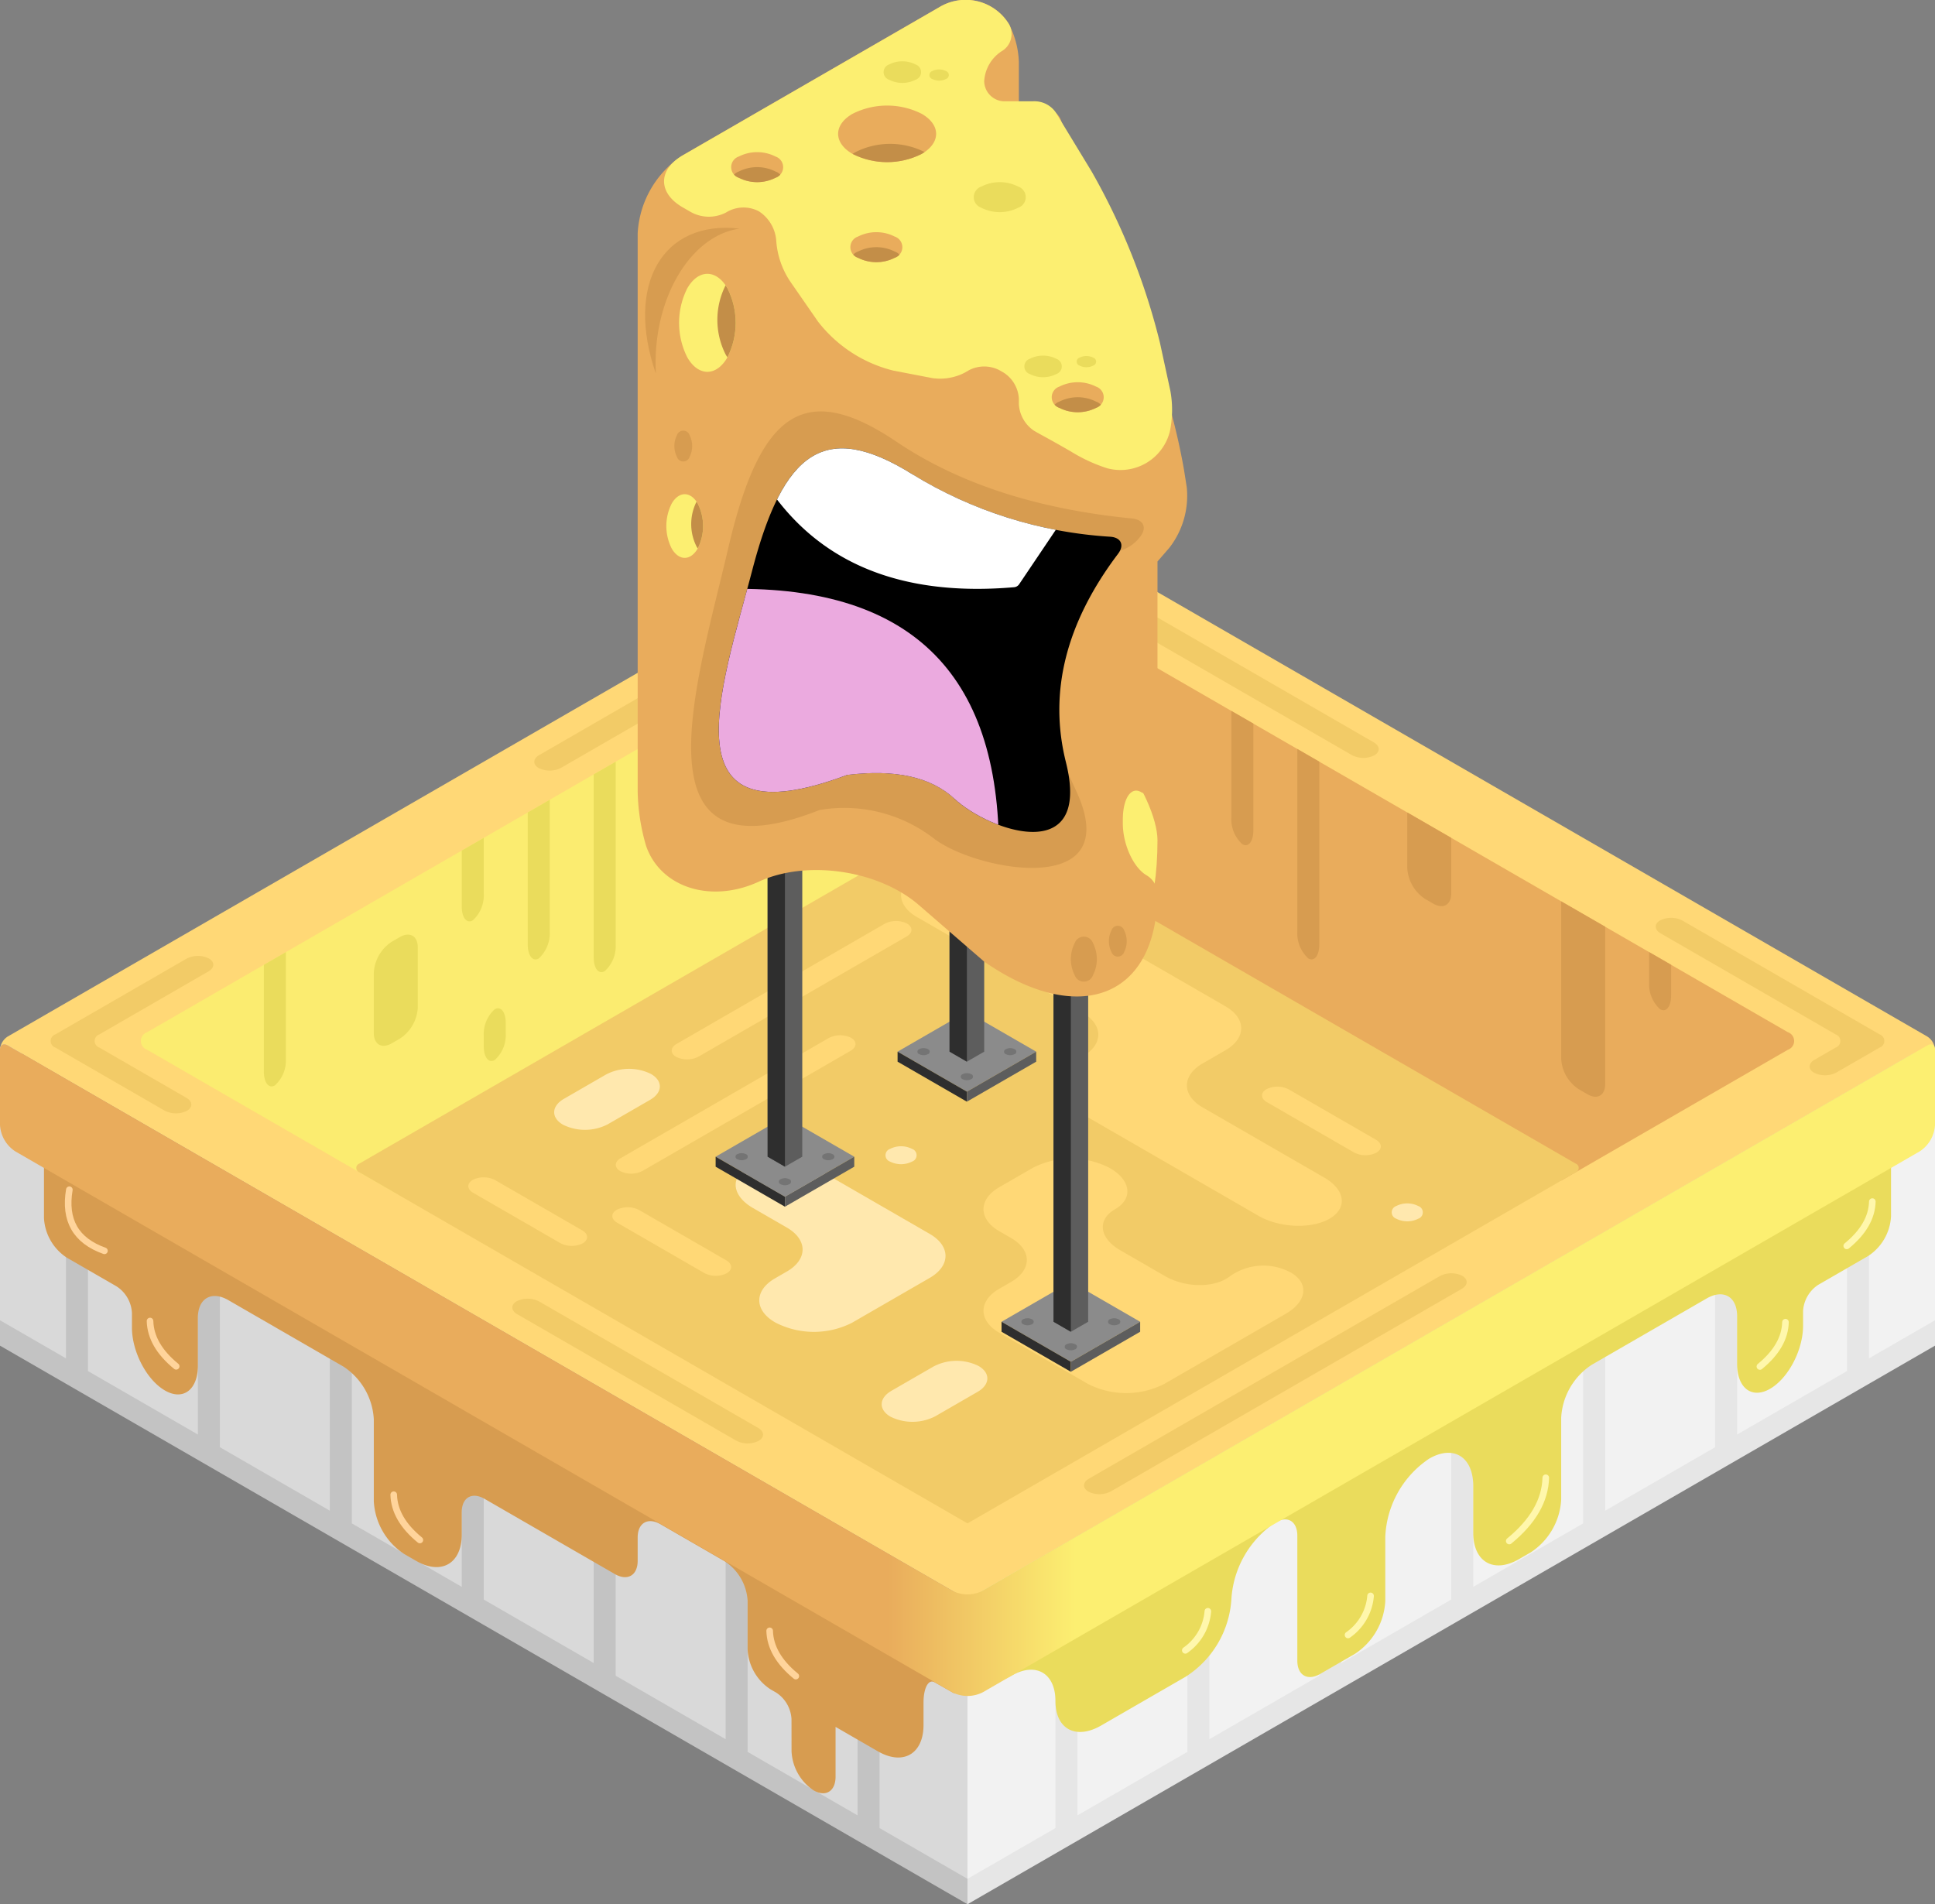 <svg id="Layer_1" data-name="Layer 1" xmlns="http://www.w3.org/2000/svg" xmlns:xlink="http://www.w3.org/1999/xlink" viewBox="0 0 220 216.506">
  <rect x="0" y="0" width="220" height="216.506" fill="#808080" stroke="none"/>
  <defs>
    <style>
      .cls-1, .cls-14, .cls-16 {
        fill: none;
      }

      .cls-2 {
        fill: #ffd876;
      }

      .cls-3 {
        fill: #c3c3c3;
      }

      .cls-4 {
        fill: #e6e6e6;
      }

      .cls-5 {
        fill: #fbec70;
      }

      .cls-6 {
        fill: #e9ac5c;
      }

      .cls-7 {
        fill: #747474;
      }

      .cls-8 {
        fill: #f2cb67;
      }

      .cls-9 {
        fill: #a2a2a2;
      }

      .cls-10 {
        fill: #b9b9b9;
      }

      .cls-11 {
        fill: #f2f2f2;
      }

      .cls-12 {
        fill: #d9d9d9;
      }

      .cls-13 {
        fill: #eadc5c;
      }

      .cls-14 {
        stroke: #fff7ac;
      }

      .cls-14, .cls-16 {
        stroke-linecap: round;
        stroke-linejoin: round;
        stroke-width: 0.75px;
      }

      .cls-15 {
        fill: #d79c50;
      }

      .cls-16 {
        stroke: #ffd49b;
      }

      .cls-17 {
        fill: url(#linear-gradient);
      }

      .cls-18 {
        fill: #ffe8ae;
      }

      .cls-19 {
        fill: #8b8b8b;
      }

      .cls-20 {
        fill: #5d5d5d;
      }

      .cls-21 {
        fill: #2e2e2e;
      }

      .cls-22 {
        fill: #fcef71;
      }

      .cls-23 {
        clip-path: url(#clip-path);
      }

      .cls-24 {
        fill: #c38e48;
      }

      .cls-25 {
        clip-path: url(#clip-path-2);
      }

      .cls-26 {
        clip-path: url(#clip-path-3);
      }

      .cls-27 {
        clip-path: url(#clip-path-4);
      }

      .cls-28 {
        clip-path: url(#clip-path-5);
      }

      .cls-29 {
        clip-path: url(#clip-path-6);
      }

      .cls-30 {
        clip-path: url(#clip-path-7);
      }

      .cls-31 {
        fill: #ebaadf;
      }

      .cls-32 {
        fill: #fff;
      }
    </style>
    <linearGradient id="linear-gradient" x1="1660.318" y1="4432.693" x2="1661.318" y2="4432.693" gradientTransform="matrix(220, 0, 0, -75.056, -365270, 332855.949)" gradientUnits="userSpaceOnUse">
      <stop offset="0.465" stop-color="#e9ac5c"/>
      <stop offset="0.561" stop-color="#fcef71"/>
    </linearGradient>
    <clipPath id="clip-path">
      <path class="cls-1" d="M96.921,12.944h0c-2.174,1.255-2.174,3.294,0,4.55h0a8.717,8.717,0,0,0,7.88,0h0c2.175-1.256,2.175-3.295,0-4.55h0A8.71,8.71,0,0,0,96.921,12.944Z"/>
    </clipPath>
    <clipPath id="clip-path-2">
      <path class="cls-1" d="M97.549,26.897h0a1.273,1.273,0,0,0,0,2.412h0a4.619,4.619,0,0,0,4.178,0h0a1.273,1.273,0,0,0,0-2.412h0A4.619,4.619,0,0,0,97.549,26.897Z"/>
    </clipPath>
    <clipPath id="clip-path-3">
      <path class="cls-1" d="M83.997,17.798h0a1.273,1.273,0,0,0,0,2.412h0a4.617,4.617,0,0,0,4.178,0h0a1.273,1.273,0,0,0,0-2.412h0A4.617,4.617,0,0,0,83.997,17.798Z"/>
    </clipPath>
    <clipPath id="clip-path-4">
      <path class="cls-1" d="M120.442,43.958h0a1.274,1.274,0,0,0,0,2.413h0a4.627,4.627,0,0,0,4.179,0h0a1.274,1.274,0,0,0,0-2.413h0A4.627,4.627,0,0,0,120.442,43.958Z"/>
    </clipPath>
    <clipPath id="clip-path-5">
      <path class="cls-1" d="M78.15,40.644h0c1.255,2.175,3.294,2.175,4.549,0h0a8.711,8.711,0,0,0,0-7.88h0c-1.255-2.174-3.294-2.174-4.549,0h0A8.711,8.711,0,0,0,78.15,40.644Z"/>
    </clipPath>
    <clipPath id="clip-path-6">
      <path class="cls-1" d="M76.371,62.368h0c.816,1.413,2.14,1.413,2.955,0h0a5.657,5.657,0,0,0,0-5.118h0c-.815-1.412-2.139-1.412-2.955,0h0A5.663,5.663,0,0,0,76.371,62.368Z"/>
    </clipPath>
    <clipPath id="clip-path-7">
      <path class="cls-1" d="M126.247,61.026a48.783,48.783,0,0,1-22.527-7.112c-9.908-6.17-14.653-2.647-18.196,10.929s-9.982,31.061,10.781,23.269q8.202-1.011,12.204,2.7c4.002,3.71,15.658,7.744,12.679-4.157q-2.979-11.901,5.934-23.695C127.859,61.984,127.467,61.117,126.247,61.026Z"/>
    </clipPath>
  </defs>
  <title>1Artboard 39</title>
  <g id="Group">
    <g id="Group-2" data-name="Group">
      <path id="Path" class="cls-2" d="M0,121.244v-1.887a1.915,1.915,0,0,1,.866-1.5L110,54.848l109.134,63.009a1.915,1.915,0,0,1,.866,1.5v1.887l-110,63.508Z"/>
    </g>
    <path id="Path-2" data-name="Path" class="cls-3" d="M.866,118.857,110,181.865v34.641L0,152.998v-33.641C0,118.805.388,118.581.866,118.857Z"/>
    <path id="Path-3" data-name="Path" class="cls-4" d="M220,121.244l-2.5-1.444L110,181.865v34.641l110-63.508Z"/>
    <path id="Path-4" data-name="Path" class="cls-5" d="M110,63.509v31.754l-65,40.414-28.268-16.32a1.056,1.056,0,0,1,0-2Z"/>
    <path id="Path-5" data-name="Path" class="cls-6" d="M203.268,119.357,177.5,134.234,110,95.263V63.509l93.268,53.848A1.056,1.056,0,0,1,203.268,119.357Z"/>
    <path id="Path-6" data-name="Path" class="cls-7" d="M110,66.395l-1.25.722v23.094l1.25.722Z"/>
    <path id="Path-7" data-name="Path" class="cls-8" d="M113.464,94.376l65.67,37.915a.528.528,0,0,1,0,1L110,173.205l-69.134-39.914a.528.528,0,0,1,0-1l65.67-37.915A7.66,7.66,0,0,1,113.464,94.376Z"/>
    <path id="Path-8" data-name="Path" class="cls-9" d="M111.25,90.211l-1.25.722V66.395l1.25.722Z"/>
    <g id="Group-3" data-name="Group">
      <path id="Path-9" data-name="Path" class="cls-4" d="M122.5,98.15l-5,2.886-3.75-2.165,5-2.886Z"/>
      <g id="Group-4" data-name="Group">
        <path id="Path-10" data-name="Path" class="cls-10" d="M126.25,75.777l-10,23.094,1.25.722,10-23.094Z"/>
        <path id="Path-11" data-name="Path" class="cls-9" d="M120,98.15l-2.5,1.443,10-23.094,2.5-1.443Z"/>
      </g>
    </g>
    <g id="Group-5" data-name="Group">
      <path id="Path-12" data-name="Path" class="cls-4" d="M97.5,98.15l5,2.886,3.75-2.165-5-2.886Z"/>
      <g id="Group-6" data-name="Group">
        <path id="Path-13" data-name="Path" class="cls-10" d="M93.75,75.777l10,23.094-1.25.722-10-23.094Z"/>
        <path id="Path-14" data-name="Path" class="cls-7" d="M100,98.15l2.5,1.443-10-23.094L90,75.056Z"/>
      </g>
    </g>
    <path id="Path-15" data-name="Path" class="cls-11" d="M120,207.846l-10,5.774v-28.868l10-5.773Z"/>
    <path id="Path-16" data-name="Path" class="cls-12" d="M100,207.846l10,5.774v-28.868l-10-5.773Z"/>
    <path id="Path-17" data-name="Path" class="cls-11" d="M135,199.186l-12.5,7.217v-28.868l12.5-7.217Z"/>
    <path id="Path-18" data-name="Path" class="cls-12" d="M85,199.186l12.5,7.217v-28.868L85,170.318Z"/>
    <path id="Path-19" data-name="Path" class="cls-11" d="M150,190.526l-12.5,7.217v-28.868l12.5-7.217Z"/>
    <path id="Path-20" data-name="Path" class="cls-12" d="M70,190.526l12.5,7.217v-28.868L70,161.658Z"/>
    <path id="Path-21" data-name="Path" class="cls-11" d="M165,181.865l-12.5,7.217v-28.867l12.5-7.217Z"/>
    <path id="Path-22" data-name="Path" class="cls-12" d="M55,181.865l12.5,7.217v-28.867L55,152.998Z"/>
    <path id="Path-23" data-name="Path" class="cls-11" d="M180,173.205l-12.5,7.217v-28.868l12.5-7.216Z"/>
    <path id="Path-24" data-name="Path" class="cls-12" d="M40,173.205l12.5,7.217v-28.868L40,144.338Z"/>
    <path id="Path-25" data-name="Path" class="cls-11" d="M195,164.545l-12.5,7.217v-28.868l12.5-7.217Z"/>
    <path id="Path-26" data-name="Path" class="cls-12" d="M25,164.545l12.5,7.217v-28.868L25,135.677Z"/>
    <path id="Path-27" data-name="Path" class="cls-11" d="M210,155.885l-12.5,7.217v-28.868l12.5-7.217Z"/>
    <path id="Path-28" data-name="Path" class="cls-12" d="M10,155.885l12.5,7.217v-28.868L10,127.017Z"/>
    <path id="Path-29" data-name="Path" class="cls-11" d="M220,150.111l-7.5,4.33v-28.867l7.5-4.33Z"/>
    <path id="Path-30" data-name="Path" class="cls-12" d="M0,150.111l7.5,4.33v-28.867l-7.5-4.33Z"/>
    <path id="Path-31" data-name="Path" class="cls-13" d="M220,121.095l-1.536.887a7.659,7.659,0,0,0-3.464,6v10.32a5.746,5.746,0,0,1-2.598,4.5l-5.67,3.274a3.829,3.829,0,0,0-1.732,3v1.66c0,2.759-1.68,5.97-3.75,7.165h0c-2.07,1.195-3.75-.076-3.75-2.835v-5.434c0-2.207-1.552-3.104-3.464-2l-13.072,7.547a7.662,7.662,0,0,0-3.464,6V170.5a7.662,7.662,0,0,1-3.464,6l-1.34.773c-2.868,1.656-5.196.312-5.196-3v-5.32c0-3.312-2.24-4.707-5-3.114h0a11.278,11.278,0,0,0-5,8.887v7.321a7.662,7.662,0,0,1-3.464,6l-3.938,2.273c-1.434.828-2.598.156-2.598-1.5v-14.207c0-1.656-1.12-2.331-2.5-1.507h0a11.325,11.325,0,0,0-5,8.759h0a11.28,11.28,0,0,1-5.196,8.774l-9.608,5.547c-2.868,1.656-5.196.413-5.196-2.774h0c0-3.186-2.24-4.48-5-2.886h0c-2.76,1.593-5,.198-5-3.114v-5.547L217.5,119.8Z"/>
    <path id="Path-32" data-name="Path" class="cls-14" d="M175.747,168.017q-.104,3.877-4.153,7.192"/>
    <path id="Path-33" data-name="Path" class="cls-14" d="M203,150.33q-.073,2.716-2.909,5.038"/>
    <path id="Path-34" data-name="Path" class="cls-14" d="M212.875,136.618q-.073,2.716-2.909,5.038"/>
    <path id="Path-35" data-name="Path" class="cls-14" d="M155.827,181.451a5.999,5.999,0,0,1-2.563,4.44"/>
    <path id="Path-36" data-name="Path" class="cls-14" d="M137.327,183.199a6.002,6.002,0,0,1-2.563,4.44"/>
    <path id="Path-37" data-name="Path" class="cls-15" d="M0,121.287l1.536.886a7.662,7.662,0,0,1,3.464,6v10.321a5.746,5.746,0,0,0,2.598,4.5l5.67,3.273a3.832,3.832,0,0,1,1.732,3v1.661c0,2.759,1.68,5.97,3.75,7.165h0c2.07,1.195,3.75-.076,3.75-2.835v-5.434c0-2.208,1.552-3.104,3.464-2l13.072,7.547a7.66,7.66,0,0,1,3.464,6v9.321a7.662,7.662,0,0,0,3.464,6l1.34.773c2.868,1.656,5.196.312,5.196-3v-2.547c0-1.656,1.164-2.328,2.598-1.5l14.804,8.547c1.434.828,2.598.156,2.598-1.5v-2.66c0-1.656,1.164-2.328,2.598-1.5l7.304,4.217a5.746,5.746,0,0,1,2.598,4.5v5.547a5.747,5.747,0,0,0,2.598,4.5l.655.378a3.84,3.84,0,0,1,1.736,3l.006,3.669a5.653,5.653,0,0,0,2.505,4.443h0c1.38.797,2.5.099,2.5-1.557v-5.66l4.804,2.774c2.868,1.655,5.196.311,5.196-3v-2.547c0-1.656.56-2.687,1.25-2.3h0c.69.386,1.623.916,2.083,1.181h0c.92.531,1.667-1.726,1.667-5.038v-5.547L2.5,119.8Z"/>
    <path id="Path-38" data-name="Path" class="cls-16" d="M7.885,135.268q-.885,5.216,3.99,6.948"/>
    <path id="Path-39" data-name="Path" class="cls-16" d="M17.058,150.197q.075,2.776,2.973,5.149"/>
    <path id="Path-40" data-name="Path" class="cls-16" d="M44.764,169.945q.073,2.776,2.972,5.149"/>
    <path id="Path-41" data-name="Path" class="cls-16" d="M87.507,185.42q.074,2.775,2.973,5.149"/>
    <path id="Path-42" data-name="Path" class="cls-17" d="M111.732,192.412l106.536-61.508a3.83,3.83,0,0,0,1.732-3v-8.547c0-.552-.388-.776-.866-.5l-107.402,62.008a3.83,3.83,0,0,1-3.464,0L.866,118.857c-.478-.276-.866-.052-.866.5v8.547a3.83,3.83,0,0,0,1.732,3l106.536,61.508A3.83,3.83,0,0,0,111.732,192.412Z"/>
    <path id="Path-43" data-name="Path" class="cls-13" d="M44.532,107.08l.936-.54c1.121-.648,2.032-.122,2.032,1.173v6.854a4.497,4.497,0,0,1-2.032,3.52l-.936.54c-1.121.648-2.032.122-2.032-1.173V110.6A4.497,4.497,0,0,1,44.532,107.08Z"/>
    <path id="Path-44" data-name="Path" class="cls-15" d="M150,86.603l-2.5-1.444v20.748a3.87,3.87,0,0,0,1.25,3.068h0c.69.398,1.25-.33,1.25-1.625Z"/>
    <path id="Path-45" data-name="Path" class="cls-15" d="M140,80.829l2.5,1.443v12.134c0,1.27-.56,1.977-1.25,1.579h0a3.806,3.806,0,0,1-1.25-3.022Z"/>
    <path id="Path-46" data-name="Path" class="cls-13" d="M30,109.697V121.83c0,1.27.56,1.977,1.25,1.579h0a3.806,3.806,0,0,0,1.25-3.022v-12.134Z"/>
    <path id="Path-47" data-name="Path" class="cls-15" d="M177.5,102.48v17.907a4.407,4.407,0,0,0,1.992,3.45l1.016.587c1.099.634,1.992.119,1.992-1.15v-17.908Z"/>
    <path id="Path-48" data-name="Path" class="cls-15" d="M187.5,108.253v3.474a3.802,3.802,0,0,0,1.25,3.021h0c.69.399,1.25-.308,1.25-1.578v-3.473Z"/>
    <path id="Path-49" data-name="Path" class="cls-13" d="M67.5,88.046V108.84c0,1.269.56,1.977,1.25,1.578h0a3.802,3.802,0,0,0,1.25-3.021V86.603Z"/>
    <path id="Path-50" data-name="Path" class="cls-13" d="M52.5,96.706v6.36c0,1.27.56,1.977,1.25,1.579h0a3.804,3.804,0,0,0,1.25-3.022v-6.36Z"/>
    <path id="Path-51" data-name="Path" class="cls-13" d="M56.25,114.748h0c.69-.398,1.25.309,1.25,1.579V117.5a3.803,3.803,0,0,1-1.25,3.022h0c-.69.398-1.25-.309-1.25-1.578V117.77A3.806,3.806,0,0,1,56.25,114.748Z"/>
    <path id="Path-52" data-name="Path" class="cls-15" d="M165,95.263l-5-2.887V98.69a4.497,4.497,0,0,0,2.032,3.52l.936.54c1.121.647,2.032.122,2.032-1.173Z"/>
    <path id="Path-53" data-name="Path" class="cls-13" d="M60,92.376l2.5-1.443v14.974a3.87,3.87,0,0,1-1.25,3.068h0c-.69.398-1.25-.33-1.25-1.625Z"/>
    <path id="Path-54" data-name="Path" class="cls-18" d="M64.014,127.879h0c-1.379-.796-1.336-2.115.098-2.943l4.804-2.774a5.639,5.639,0,0,1,5.098-.056h0c1.38.796,1.336,2.115-.098,2.943l-4.804,2.774A5.64,5.64,0,0,1,64.014,127.879Z"/>
    <path id="Path-55" data-name="Path" class="cls-2" d="M123.702,157.354l-10.089-5.825c-2.39-1.38-2.39-3.621,0-5l1.339-.774c2.39-1.38,2.39-3.62,0-5l-1.339-.773c-2.39-1.38-2.39-3.621,0-5l3.839-2.217a9.576,9.576,0,0,1,8.661,0l.089.052c2.39,1.379,2.65,3.47.581,4.665h0c-2.07,1.195-1.81,3.285.58,4.665l5.089,2.938c2.39,1.38,5.731,1.368,7.456-.026h0a6.556,6.556,0,0,1,6.875-.361h0c2.069,1.195,1.809,3.286-.581,4.666l-13.839,7.99A9.576,9.576,0,0,1,123.702,157.354Z"/>
    <path id="Path-56" data-name="Path" class="cls-18" d="M96.868,150.396l8.84-5.104c2.389-1.38,2.389-3.62,0-5l-12.59-7.269c-2.39-1.379-6.011-1.529-8.08-.334h0c-2.07,1.194-1.81,3.285.58,4.665l3.84,2.216c2.389,1.38,2.389,3.621,0,5l-1.34.774c-2.39,1.38-2.39,3.62,0,5l.09.052A9.575,9.575,0,0,0,96.868,150.396Z"/>
    <path id="Path-57" data-name="Path" class="cls-2" d="M73.065,133.123l23.652-13.655c.717-.414.739-1.074.049-1.472h0a2.821,2.821,0,0,0-2.549.028L70.565,131.68c-.717.414-.739,1.073-.049,1.471h0A2.817,2.817,0,0,0,73.065,133.123Z"/>
    <path id="Path-58" data-name="Path" class="cls-2" d="M104.238,104.258l18.839,10.878c2.39,1.379,2.39,3.62,0,5l-1.339.773c-2.39,1.38-2.39,3.62,0,5l21.339,12.321c2.39,1.379,6.011,1.529,8.081.334h0c2.069-1.194,1.809-3.285-.581-4.665l-13.839-7.99c-2.39-1.38-2.39-3.62,0-5l2.589-1.495c2.39-1.38,2.39-3.62,0-5l-26.339-15.207a9.576,9.576,0,0,0-8.661,0l-.089.051C101.848,100.638,101.848,102.879,104.238,104.258Z"/>
    <path id="Path-59" data-name="Path" class="cls-18" d="M101.25,161.077h0c-1.38-.797-1.336-2.116.098-2.944l4.804-2.773a5.641,5.641,0,0,1,5.098-.057h0c1.38.797,1.336,2.116-.098,2.944l-4.804,2.773A5.641,5.641,0,0,1,101.25,161.077Z"/>
    <path id="Path-60" data-name="Path" class="cls-2" d="M82.622,144.769h0c.69-.399.668-1.058-.049-1.472l-9.902-5.717a2.817,2.817,0,0,0-2.549-.028h0c-.69.398-.668,1.058.049,1.471l9.902,5.717A2.82,2.82,0,0,0,82.622,144.769Z"/>
    <path id="Path-61" data-name="Path" class="cls-2" d="M156.489,131.057h0c.69-.399.668-1.058-.049-1.472l-9.902-5.717a2.818,2.818,0,0,0-2.549-.028h0c-.69.398-.668,1.057.049,1.471l9.902,5.717A2.82,2.82,0,0,0,156.489,131.057Z"/>
    <path id="Path-62" data-name="Path" class="cls-2" d="M79.424,120.133l23.652-13.656c.717-.414.739-1.073.049-1.471h0a2.817,2.817,0,0,0-2.549.028l-23.652,13.655c-.717.414-.739,1.074-.049,1.472h0A2.82,2.82,0,0,0,79.424,120.133Z"/>
    <path id="Path-63" data-name="Path" class="cls-18" d="M101.195,130.626h0a.762.762,0,0,0,0,1.443h0a2.767,2.767,0,0,0,2.5,0h0a.762.762,0,0,0,0-1.443h0A2.76,2.76,0,0,0,101.195,130.626Z"/>
    <path id="Path-64" data-name="Path" class="cls-2" d="M66.25,141.366h0c.69-.399.668-1.058-.049-1.472l-9.902-5.717a2.817,2.817,0,0,0-2.549-.028h0c-.69.398-.668,1.058.049,1.471l9.902,5.717A2.82,2.82,0,0,0,66.25,141.366Z"/>
    <path id="Path-65" data-name="Path" class="cls-18" d="M158.75,137.121h0a.762.762,0,0,0,0,1.443h0a2.767,2.767,0,0,0,2.5,0h0a.762.762,0,0,0,0-1.443h0A2.76,2.76,0,0,0,158.75,137.121Z"/>
    <path id="Path-66" data-name="Path" class="cls-8" d="M188.75,104.645h0a2.817,2.817,0,0,1,2.549.028l22.402,12.934a.792.792,0,0,1,0,1.5l-4.902,2.83a2.817,2.817,0,0,1-2.549.028h0c-.69-.398-.668-1.057.049-1.471l2.402-1.387a.792.792,0,0,0,0-1.5l-19.902-11.491C188.082,105.703,188.06,105.043,188.75,104.645Z"/>
    <path id="Path-67" data-name="Path" class="cls-8" d="M123.799,168.125l39.902-23.037a2.82,2.82,0,0,1,2.549-.029h0c.69.399.668,1.058-.049,1.472l-39.902,23.037a2.82,2.82,0,0,1-2.549.029h0C123.06,169.198,123.082,168.539,123.799,168.125Z"/>
    <path id="Path-68" data-name="Path" class="cls-8" d="M23.75,108.975h0c.69.398.668,1.058-.049,1.472l-12.402,7.16a.792.792,0,0,0,0,1.5l9.902,5.717c.717.414.739,1.073.049,1.471h0a2.817,2.817,0,0,1-2.549-.028l-12.402-7.16a.792.792,0,0,1,0-1.5l14.902-8.604A2.82,2.82,0,0,1,23.75,108.975Z"/>
    <path id="Path-69" data-name="Path" class="cls-8" d="M61.299,147.974l24.902,14.378c.717.413.739,1.073.049,1.471h0a2.817,2.817,0,0,1-2.549-.028l-24.902-14.377c-.717-.414-.739-1.074-.049-1.472h0A2.82,2.82,0,0,1,61.299,147.974Z"/>
    <path id="Path-70" data-name="Path" class="cls-8" d="M131.299,72.919l22.402,12.934a2.82,2.82,0,0,0,2.549.028h0c.69-.398.668-1.058-.049-1.472l-24.902-14.377c-.717-.414-1.299-.103-1.299.693h0A2.821,2.821,0,0,0,131.299,72.919Z"/>
    <path id="Path-71" data-name="Path" class="cls-8" d="M73.701,78.692l-12.402,7.161c-.717.414-.739,1.073-.049,1.471h0a2.817,2.817,0,0,0,2.549-.028l12.402-7.16c.717-.414.739-1.074.049-1.472h0A2.82,2.82,0,0,0,73.701,78.692Z"/>
    <g id="Group-7" data-name="Group">
      <path id="Path-72" data-name="Path" class="cls-19" d="M121.75,154.831l7.881-4.55-7.881-4.55-7.88,4.55Z"/>
      <g id="Group-8" data-name="Group">
        <path id="Path-73" data-name="Path" class="cls-20" d="M123.72,150.281l-1.97,1.137-1.97-1.137v-41.125l1.97,1.138,1.97-1.138Z"/>
        <path id="Path-74" data-name="Path" class="cls-21" d="M119.78,150.281l1.97,1.137v-41.124l-1.97-1.138Z"/>
      </g>
      <path id="Path-75" data-name="Path" class="cls-21" d="M113.87,150.281v1.137l7.88,4.55v-1.137Z"/>
      <path id="Path-76" data-name="Path" class="cls-20" d="M129.631,150.281v1.137l-7.881,4.55v-1.137Z"/>
      <path id="Path-77" data-name="Path" class="cls-7" d="M122.243,153.409h0a.3.3,0,0,0,0-.569h0a1.09,1.09,0,0,0-.985,0h0a.3.3,0,0,0,0,.569h0A1.09,1.09,0,0,0,122.243,153.409Z"/>
      <path id="Path-78" data-name="Path" class="cls-7" d="M127.168,150.565h0a.3.3,0,0,0,0-.568h0a1.089,1.089,0,0,0-.985,0h0a.3.3,0,0,0,0,.568h0A1.089,1.089,0,0,0,127.168,150.565Z"/>
      <path id="Path-79" data-name="Path" class="cls-7" d="M117.318,150.565h0a.3.3,0,0,0,0-.568h0a1.089,1.089,0,0,0-.985,0h0a.3.3,0,0,0,0,.568h0A1.089,1.089,0,0,0,117.318,150.565Z"/>
      <path id="Path-80" data-name="Path" class="cls-19" d="M89.245,136.064l7.88-4.55-7.88-4.549-7.88,4.549Z"/>
      <g id="Group-9" data-name="Group">
        <path id="Path-81" data-name="Path" class="cls-20" d="M91.215,131.514l-1.97,1.137-1.97-1.137V95.118l1.97,1.137,1.97-1.137Z"/>
        <path id="Path-82" data-name="Path" class="cls-21" d="M87.275,131.514l1.97,1.137V96.255l-1.97-1.137Z"/>
      </g>
      <path id="Path-83" data-name="Path" class="cls-21" d="M81.365,131.514v1.137l7.88,4.55v-1.137Z"/>
      <path id="Path-84" data-name="Path" class="cls-20" d="M97.125,131.514v1.137l-7.88,4.55v-1.137Z"/>
      <path id="Path-85" data-name="Path" class="cls-7" d="M89.738,134.642h0a.301.301,0,0,0,0-.569h0a1.089,1.089,0,0,0-.985,0h0a.3.3,0,0,0,0,.569h0A1.089,1.089,0,0,0,89.738,134.642Z"/>
      <path id="Path-86" data-name="Path" class="cls-7" d="M94.663,131.798h0a.3.3,0,0,0,0-.568h0a1.089,1.089,0,0,0-.985,0h0a.3.3,0,0,0,0,.568h0A1.089,1.089,0,0,0,94.663,131.798Z"/>
      <path id="Path-87" data-name="Path" class="cls-7" d="M84.813,131.798h0a.3.3,0,0,0,0-.568h0a1.089,1.089,0,0,0-.985,0h0a.3.3,0,0,0,0,.568h0A1.089,1.089,0,0,0,84.813,131.798Z"/>
      <path id="Path-88" data-name="Path" class="cls-19" d="M109.93,124.121l7.88-4.55-7.88-4.549-7.88,4.549Z"/>
      <g id="Group-10" data-name="Group">
        <path id="Path-89" data-name="Path" class="cls-20" d="M111.9,119.571l-1.97,1.138-1.97-1.138V83.175l1.97,1.137,1.97-1.137Z"/>
        <path id="Path-90" data-name="Path" class="cls-21" d="M107.96,119.571l1.97,1.138V84.312l-1.97-1.137Z"/>
      </g>
      <path id="Path-91" data-name="Path" class="cls-21" d="M102.05,119.571v1.138l7.88,4.549v-1.137Z"/>
      <path id="Path-92" data-name="Path" class="cls-20" d="M117.81,119.571v1.138l-7.88,4.549v-1.137Z"/>
      <path id="Path-93" data-name="Path" class="cls-7" d="M110.423,122.699h0a.3.3,0,0,0,0-.568h0a1.089,1.089,0,0,0-.985,0h0a.3.3,0,0,0,0,.568h0A1.089,1.089,0,0,0,110.423,122.699Z"/>
      <path id="Path-94" data-name="Path" class="cls-7" d="M115.348,119.856h0a.3.3,0,0,0,0-.569h0a1.09,1.09,0,0,0-.985,0h0a.3.3,0,0,0,0,.569h0A1.09,1.09,0,0,0,115.348,119.856Z"/>
      <path id="Path-95" data-name="Path" class="cls-7" d="M105.498,119.856h0a.3.3,0,0,0,0-.569h0a1.088,1.088,0,0,0-.985,0h0a.3.3,0,0,0,0,.569h0A1.088,1.088,0,0,0,105.498,119.856Z"/>
      <path id="Path-96" data-name="Path" class="cls-22" d="M113.87,108.198h0c9.786,8.16,17.731,2.484,17.731-12.669h0c0-2.424-1.85-6.528-4.127-9.158l-3.754-4.333Z"/>
      <path id="Path-97" data-name="Path" class="cls-6" d="M117.81,12.657h0c-1.087.628-1.97.078-1.97-1.227V7.059a10.179,10.179,0,0,0-1.125-4.314h0a5.777,5.777,0,0,0-7.933-1.919l-29.164,16.838A11.317,11.317,0,0,0,72.5,26.529v63.336a23.206,23.206,0,0,0,.958,6.313h0c1.646,4.751,7.396,6.569,12.832,4.058h0c5.437-2.511,13.587-1.314,18.19,2.672l7.42,6.427h0c10.873,7.533,19.701,4.004,19.701-7.876h0a2.549,2.549,0,0,0-1.232-1.934h0c-1.495-.863-2.709-3.506-2.709-5.898v-.431c0-2.392.925-3.8,2.064-3.143h0c1.036.598,1.877-.682,1.877-2.856V63.839l1.36-1.571a9.633,9.633,0,0,0,1.967-6.87l-.316-2.003a74.082,74.082,0,0,0-3.481-12.854l-10.49-26.82A1.935,1.935,0,0,0,117.81,12.657Z"/>
      <path id="Path-98" data-name="Path" class="cls-22" d="M133.07,44.468l-1.188-5.491a75.866,75.866,0,0,0-7.775-19.488q-3.864-6.359-3.864-6.359a2.947,2.947,0,0,0-2.827-1.611h-3.152A2.322,2.322,0,0,1,111.9,9.245h0a4.359,4.359,0,0,1,1.97-3.413h0a2.264,2.264,0,0,0,.845-3.087h0a5.777,5.777,0,0,0-7.933-1.919l-29.164,16.838c-2.825,1.63-2.825,4.279,0,5.91l.797.459a4.223,4.223,0,0,0,4.147.12h0a3.745,3.745,0,0,1,3.728-.122h0a4.355,4.355,0,0,1,1.97,3.412h0a9.52,9.52,0,0,0,1.571,4.542l3.168,4.572a15.546,15.546,0,0,0,8.558,5.577l4.469.86a6.113,6.113,0,0,0,3.64-.613l.528-.304a3.771,3.771,0,0,1,3.412,0l.528.304a3.772,3.772,0,0,1,1.706,2.955v.61a3.906,3.906,0,0,0,1.68,2.999c.65.398,1.603.866,4.23,2.383a18.528,18.528,0,0,0,4.134,1.912,5.788,5.788,0,0,0,7.124-4.187h0A12.056,12.056,0,0,0,133.07,44.468Z"/>
      <path id="Mask" class="cls-6" d="M98.738,52.965h0a1.274,1.274,0,0,0,0,2.413h0a4.625,4.625,0,0,0,4.178,0h0a1.274,1.274,0,0,0,0-2.413h0A4.625,4.625,0,0,0,98.738,52.965Z"/>
      <path id="Mask-2" data-name="Mask" class="cls-6" d="M85.186,43.866h0a1.274,1.274,0,0,0,0,2.413h0a4.624,4.624,0,0,0,4.178,0h0a1.274,1.274,0,0,0,0-2.413h0A4.624,4.624,0,0,0,85.186,43.866Z"/>
      <g id="Group-11" data-name="Group">
        <path id="Mask-3" data-name="Mask" class="cls-6" d="M96.921,12.944h0c-2.174,1.255-2.174,3.294,0,4.55h0a8.717,8.717,0,0,0,7.88,0h0c2.175-1.256,2.175-3.295,0-4.55h0A8.71,8.71,0,0,0,96.921,12.944Z"/>
        <g class="cls-23">
          <path id="Path-99" data-name="Path" class="cls-24" d="M97.26,17.298h0c-2.174,1.255-2.174,3.294,0,4.549h0a8.713,8.713,0,0,0,7.881,0h0c2.174-1.255,2.174-3.294,0-4.549h0A8.713,8.713,0,0,0,97.26,17.298Z"/>
        </g>
        <path id="Mask-4" data-name="Mask" class="cls-6" d="M97.549,26.897h0a1.273,1.273,0,0,0,0,2.412h0a4.619,4.619,0,0,0,4.178,0h0a1.273,1.273,0,0,0,0-2.412h0A4.619,4.619,0,0,0,97.549,26.897Z"/>
        <g class="cls-25">
          <path id="Path-100" data-name="Path" class="cls-24" d="M97.549,28.602h0a1.273,1.273,0,0,0,0,2.412h0a4.619,4.619,0,0,0,4.178,0h0a1.273,1.273,0,0,0,0-2.412h0A4.619,4.619,0,0,0,97.549,28.602Z"/>
        </g>
        <path id="Mask-5" data-name="Mask" class="cls-13" d="M111.577,21.21h0a1.273,1.273,0,0,0,0,2.412h0a4.62,4.62,0,0,0,4.179,0h0a1.273,1.273,0,0,0,0-2.412h0A4.62,4.62,0,0,0,111.577,21.21Z"/>
        <path id="Mask-6" data-name="Mask" class="cls-13" d="M117.086,40.791h0a.918.918,0,0,0,0,1.738h0a3.329,3.329,0,0,0,3.011,0h0a.918.918,0,0,0,0-1.738h0A3.335,3.335,0,0,0,117.086,40.791Z"/>
        <path id="Mask-7" data-name="Mask" class="cls-13" d="M101.087,7.33h0a.917.917,0,0,0,0,1.738h0a3.333,3.333,0,0,0,3.01,0h0a.917.917,0,0,0,0-1.738h0A3.326,3.326,0,0,0,101.087,7.33Z"/>
        <path id="Mask-8" data-name="Mask" class="cls-13" d="M105.991,8.081h0a.475.475,0,0,0,0,.901h0a1.724,1.724,0,0,0,1.561,0h0a.475.475,0,0,0,0-.901h0A1.724,1.724,0,0,0,105.991,8.081Z"/>
        <path id="Mask-9" data-name="Mask" class="cls-13" d="M122.736,40.664h0a.476.476,0,0,0,0,.901h0a1.725,1.725,0,0,0,1.561,0h0a.475.475,0,0,0,0-.901h0A1.725,1.725,0,0,0,122.736,40.664Z"/>
        <path id="Mask-10" data-name="Mask" class="cls-6" d="M83.997,17.798h0a1.273,1.273,0,0,0,0,2.412h0a4.617,4.617,0,0,0,4.178,0h0a1.273,1.273,0,0,0,0-2.412h0A4.617,4.617,0,0,0,83.997,17.798Z"/>
        <g class="cls-26">
          <path id="Path-101" data-name="Path" class="cls-24" d="M83.997,19.503h0a1.273,1.273,0,0,0,0,2.412h0a4.617,4.617,0,0,0,4.178,0h0a1.273,1.273,0,0,0,0-2.412h0A4.617,4.617,0,0,0,83.997,19.503Z"/>
        </g>
        <path id="Mask-11" data-name="Mask" class="cls-6" d="M120.442,43.958h0a1.274,1.274,0,0,0,0,2.413h0a4.627,4.627,0,0,0,4.179,0h0a1.274,1.274,0,0,0,0-2.413h0A4.627,4.627,0,0,0,120.442,43.958Z"/>
        <g class="cls-27">
          <path id="Path-102" data-name="Path" class="cls-24" d="M120.442,45.664h0a1.273,1.273,0,0,0,0,2.412h0a4.62,4.62,0,0,0,4.179,0h0a1.273,1.273,0,0,0,0-2.412h0A4.62,4.62,0,0,0,120.442,45.664Z"/>
        </g>
      </g>
      <g id="Group-12" data-name="Group">
        <path id="Mask-12" data-name="Mask" class="cls-22" d="M78.15,40.644h0c1.255,2.175,3.294,2.175,4.549,0h0a8.711,8.711,0,0,0,0-7.88h0c-1.255-2.174-3.294-2.174-4.549,0h0A8.711,8.711,0,0,0,78.15,40.644Z"/>
        <g class="cls-28">
          <path id="Path-103" data-name="Path" class="cls-24" d="M82.503,40.305h0c1.256,2.175,3.294,2.175,4.55,0h0a8.717,8.717,0,0,0,0-7.88h0c-1.256-2.175-3.294-2.175-4.55,0h0A8.717,8.717,0,0,0,82.503,40.305Z"/>
        </g>
        <path id="Mask-13" data-name="Mask" class="cls-15" d="M122.183,110.861h0a1.103,1.103,0,0,0,2.089,0h0a4.005,4.005,0,0,0,0-3.619h0a1.103,1.103,0,0,0-2.089,0h0A3.999,3.999,0,0,0,122.183,110.861Z"/>
        <path id="Mask-14" data-name="Mask" class="cls-15" d="M76.968,51.956h0a.756.756,0,0,0,1.432,0h0a2.745,2.745,0,0,0,0-2.481h0a.756.756,0,0,0-1.432,0h0A2.739,2.739,0,0,0,76.968,51.956Z"/>
        <path id="Mask-15" data-name="Mask" class="cls-15" d="M126.373,108.251h0a.757.757,0,0,0,1.433,0h0a2.745,2.745,0,0,0,0-2.481h0a.757.757,0,0,0-1.433,0h0A2.745,2.745,0,0,0,126.373,108.251Z"/>
        <path id="Mask-16" data-name="Mask" class="cls-22" d="M76.371,62.368h0c.816,1.413,2.14,1.413,2.955,0h0a5.657,5.657,0,0,0,0-5.118h0c-.815-1.412-2.139-1.412-2.955,0h0A5.663,5.663,0,0,0,76.371,62.368Z"/>
        <g class="cls-29">
          <path id="Path-104" data-name="Path" class="cls-24" d="M79.199,62.148h0c.815,1.413,2.139,1.413,2.955,0h0a5.66,5.66,0,0,0,0-5.118h0c-.816-1.412-2.14-1.412-2.955,0h0A5.654,5.654,0,0,0,79.199,62.148Z"/>
        </g>
        <g id="Group-13" data-name="Group">
          <path id="Path-105" data-name="Path" class="cls-15" d="M84.086,25.992h0c-8.756-1.012-13.021,6.376-9.518,16.486h0C74.115,34.192,78.381,26.804,84.086,25.992Z"/>
        </g>
      </g>
      <path id="Mask-17" data-name="Mask" class="cls-15" d="M125.841,62.792a4.423,4.423,0,0,0,3.753-1.719c.848-1.04.452-1.991-.883-2.122q-16.208-1.595-26.792-8.733c-10.583-7.138-15.565-3.204-19.134,12.157-3.57,15.361-11.03,38.147,10.407,29.718a16.686,16.686,0,0,1,12.97,3.23c4.727,3.694,22.064,7.018,16.134-5.529C116.798,78.16,116.974,69.616,125.841,62.792Z"/>
      <path id="Mask-18" data-name="Mask" d="M126.247,61.026a48.783,48.783,0,0,1-22.527-7.112c-9.908-6.17-14.653-2.647-18.196,10.929s-9.982,31.061,10.781,23.269q8.202-1.011,12.204,2.7c4.002,3.71,15.658,7.744,12.679-4.157q-2.979-11.901,5.934-23.695C127.859,61.984,127.467,61.117,126.247,61.026Z"/>
      <g class="cls-30">
        <g>
          <path id="Path-106" data-name="Path" class="cls-31" d="M113.551,95.088q-.787-30.001-33.399-28.014l-.437,26.201Z"/>
          <path id="Path-107" data-name="Path" class="cls-32" d="M122.316,56.859l-6.465,9.599a.786.786,0,0,1-.514.303q-19.92,1.733-28.648-12.369l6.979-7.995Z"/>
        </g>
      </g>
    </g>
  </g>
</svg>
